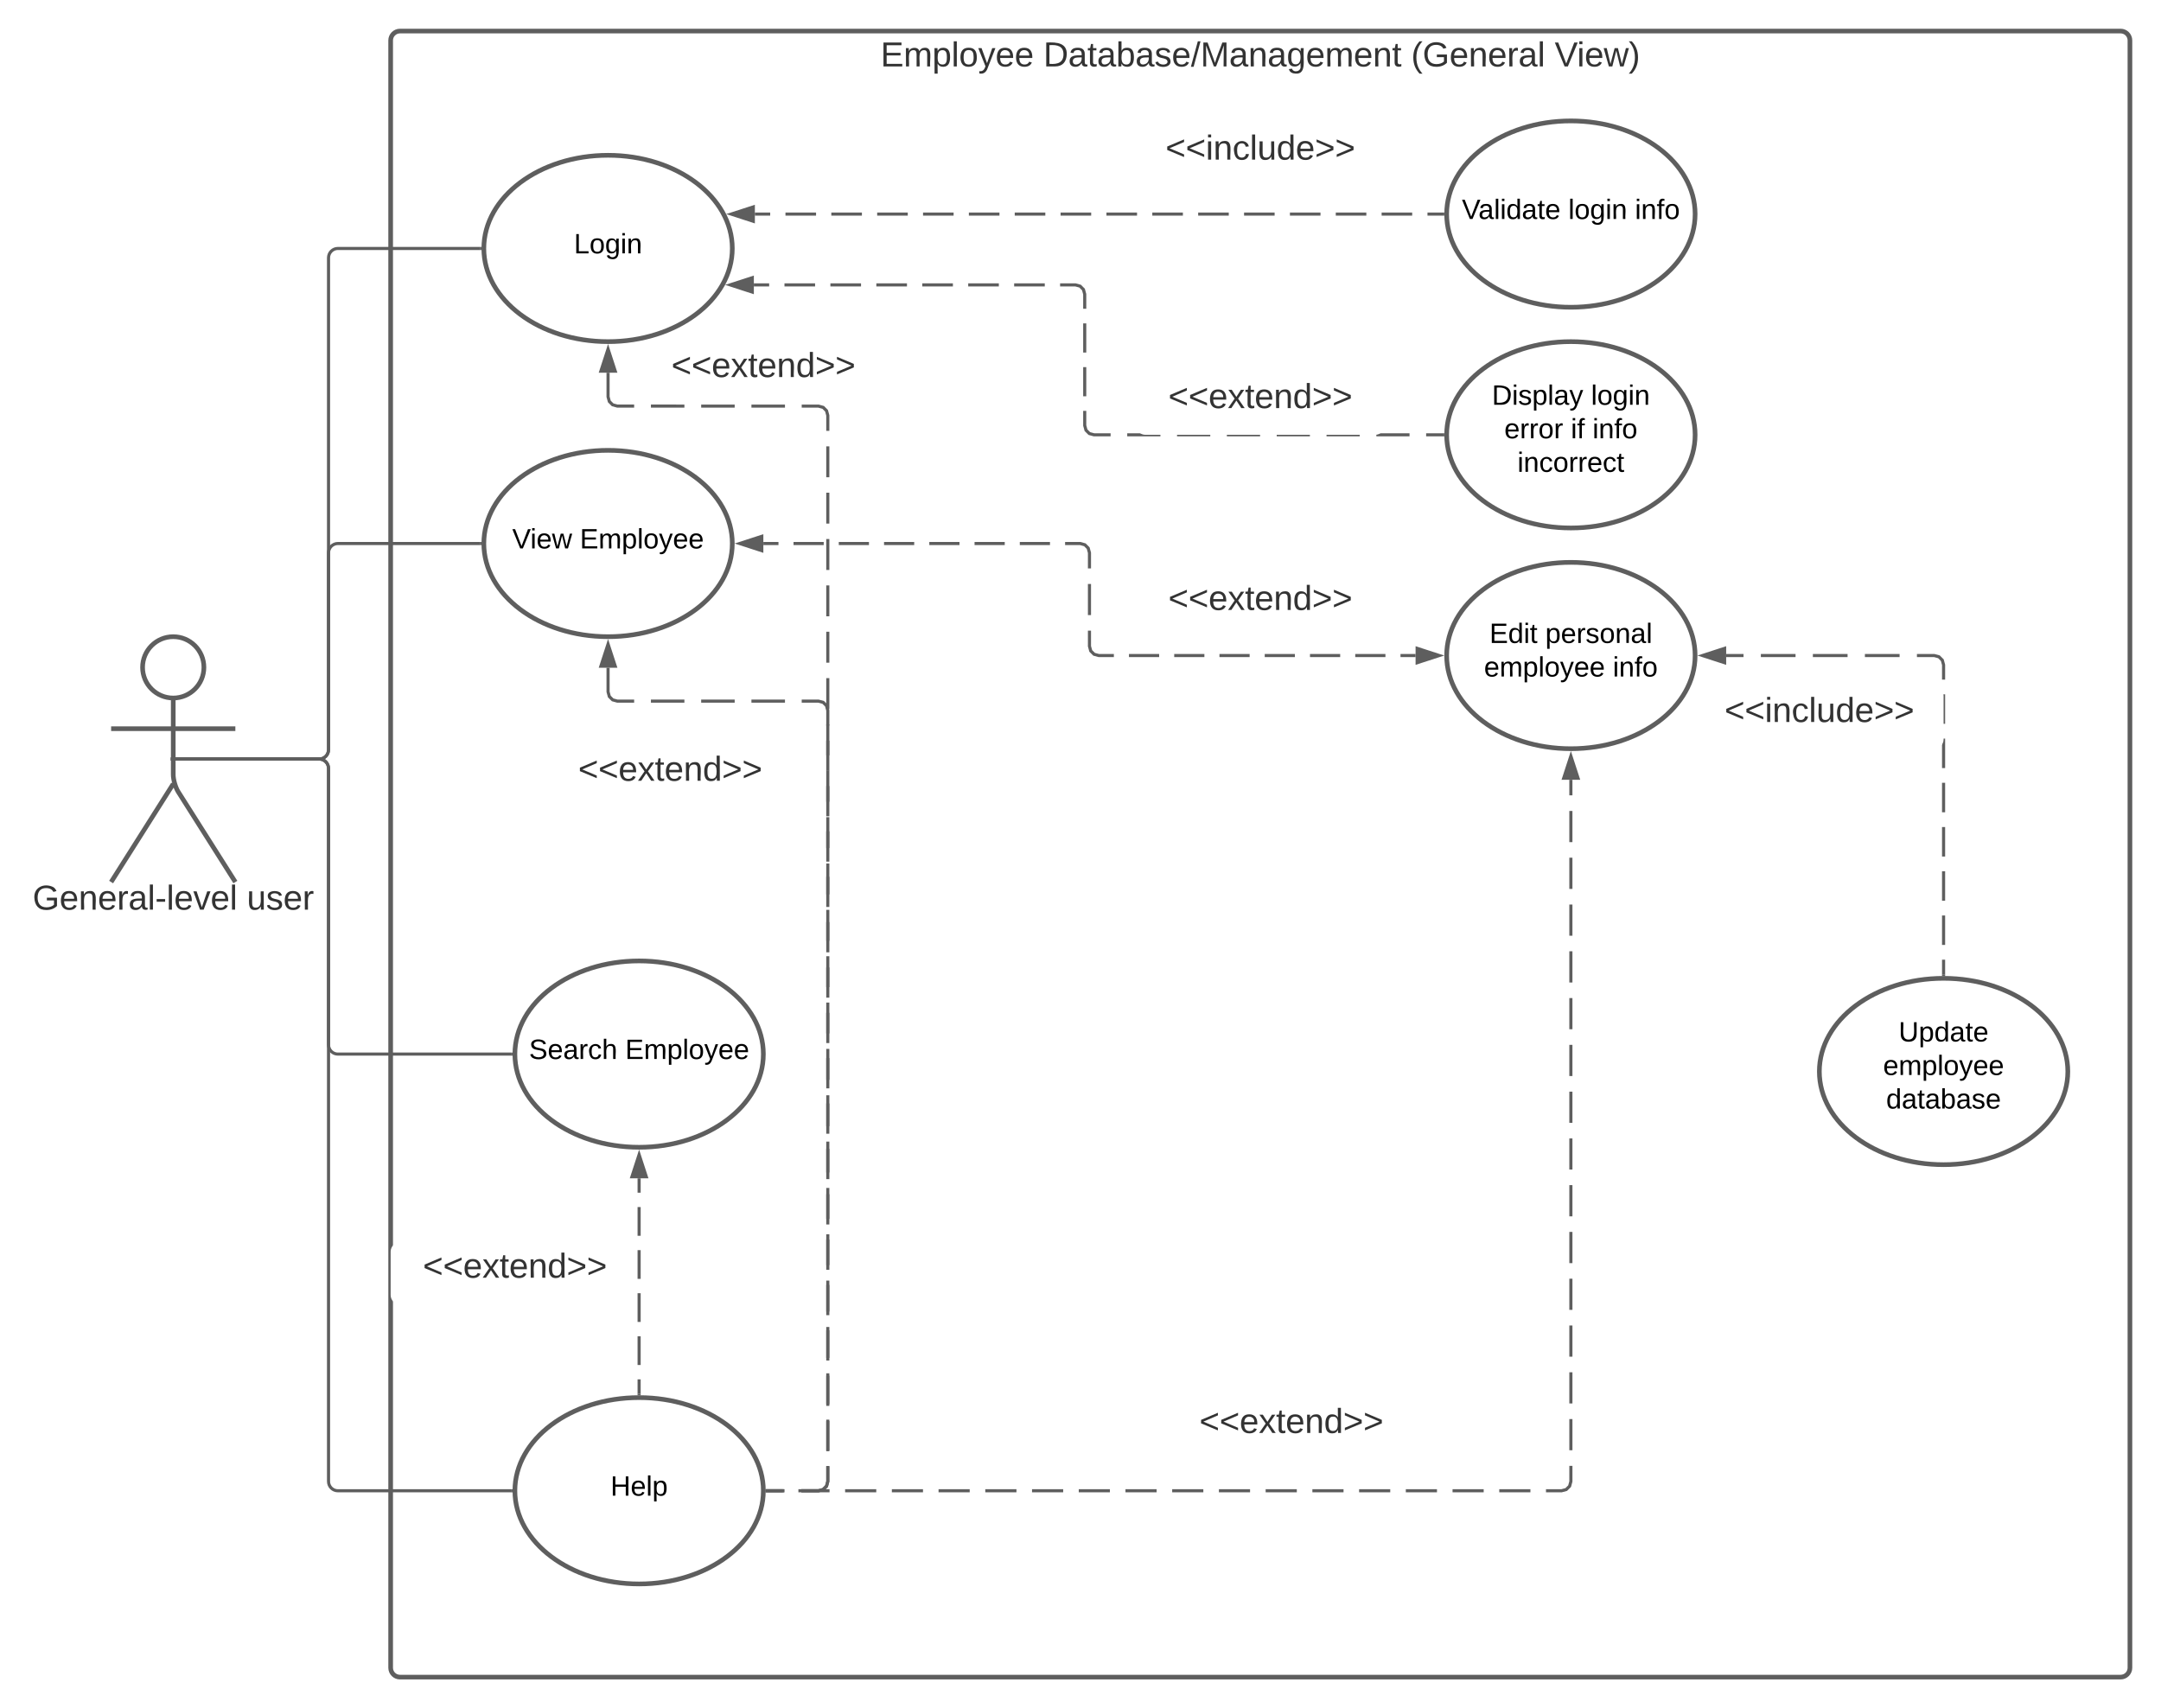 <svg xmlns="http://www.w3.org/2000/svg" xmlns:xlink="http://www.w3.org/1999/xlink" xmlns:lucid="lucid" width="1391.56" height="1100"><g transform="translate(-148.444 -220)" lucid:page-tab-id="0_0"><path d="M0 0h1760v1360H0z" fill="#fff"/><path d="M400 246c0-3.3 2.7-6 6-6h1108c3.3 0 6 2.7 6 6v1048c0 3.3-2.7 6-6 6H406c-3.3 0-6-2.7-6-6z" stroke="#5e5e5e" stroke-width="3" fill="#fff"/><use xlink:href="#a" transform="matrix(1,0,0,1,405,245) translate(310.494 17.778)"/><use xlink:href="#b" transform="matrix(1,0,0,1,405,245) translate(415.309 17.778)"/><use xlink:href="#c" transform="matrix(1,0,0,1,405,245) translate(652.16 17.778)"/><use xlink:href="#d" transform="matrix(1,0,0,1,405,245) translate(744.568 17.778)"/><path d="M279.75 649.75c0 10.9-8.84 19.75-19.75 19.75-10.9 0-19.75-8.84-19.75-19.75 0-10.9 8.84-19.75 19.75-19.75 10.9 0 19.75 8.84 19.75 19.75z" stroke="#5e5e5e" stroke-width="3" fill="#fff"/><path d="M260 669.5v49.3c0 3.3 1.44 8.27 3.2 11.07L300 788m-40-63.2L220 788m0-98.75h80" stroke="#5e5e5e" stroke-width="3" fill="none"/><path d="M220 636c0-3.3 2.7-6 6-6h68c3.3 0 6 2.7 6 6v168c0 3.3-2.7 6-6 6h-68c-3.3 0-6-2.7-6-6z" fill="none"/><use xlink:href="#e" transform="matrix(1,0,0,1,140,788) translate(29.444 17.778)"/><use xlink:href="#f" transform="matrix(1,0,0,1,140,788) translate(167.407 17.778)"/><path d="M620 380c0 33.14-35.82 60-80 60s-80-26.86-80-60 35.82-60 80-60 80 26.86 80 60z" stroke="#5e5e5e" stroke-width="3" fill="#fff"/><use xlink:href="#g" transform="matrix(1,0,0,1,460,320) translate(58.03 63.15)"/><path d="M1240 357.86c0 33.14-35.82 60-80 60s-80-26.86-80-60c0-33.13 35.82-60 80-60s80 26.87 80 60z" stroke="#5e5e5e" stroke-width="3" fill="#fff"/><use xlink:href="#h" transform="matrix(1,0,0,1,1080,297.864) translate(9.805 63.15)"/><use xlink:href="#i" transform="matrix(1,0,0,1,1080,297.864) translate(78.355 63.15)"/><use xlink:href="#j" transform="matrix(1,0,0,1,1080,297.864) translate(121.255 63.15)"/><path d="M1240 500c0 33.14-35.82 60-80 60s-80-26.86-80-60 35.82-60 80-60 80 26.86 80 60z" stroke="#5e5e5e" stroke-width="3" fill="#fff"/><use xlink:href="#k" transform="matrix(1,0,0,1,1080,440) translate(29.13 40.65)"/><use xlink:href="#l" transform="matrix(1,0,0,1,1080,440) translate(92.98 40.65)"/><use xlink:href="#m" transform="matrix(1,0,0,1,1080,440) translate(37.13 62.25)"/><use xlink:href="#n" transform="matrix(1,0,0,1,1080,440) translate(79.98 62.25)"/><use xlink:href="#o" transform="matrix(1,0,0,1,1080,440) translate(93.93 62.25)"/><use xlink:href="#p" transform="matrix(1,0,0,1,1080,440) translate(45.58 83.85)"/><path d="M1077.5 357.86h-9.84m-9.85 0h-19.67m-9.85 0h-19.68m-9.85 0h-19.68m-9.85 0h-19.68m-9.85 0H920m-9.84 0h-19.7m-9.83 0h-19.7m-9.83 0h-19.7m-9.83 0h-19.7m-9.83 0h-19.7m-9.83 0h-19.68m-9.84 0h-19.7m-9.83 0h-19.7m-9.83 0h-19.7m-9.83 0h-9.86" stroke="#5e5e5e" stroke-width="2" fill="none"/><path d="M1078.5 357.84v.44l.02.58h-1.05v-2h1.06" fill="#5e5e5e"/><path d="M619.28 357.86l14.26-4.63v9.27z" stroke="#5e5e5e" stroke-width="2" fill="#5e5e5e"/><path d="M1077.5 500h-10.7m-10.7 0h-21.37m-10.7 0h-21.38m-10.7 0h-21.38m-10.7 0h-21.4m-10.68 0h-21.4m-10.7 0h-21.38m-10.7 0h-10.68l-3.03-.82-2.14-2.15-.82-3.03v-9.4m0-9.4v-18.78m0-9.4v-18.78m0-9.4v-9.4l-.82-3-2.15-2.17-3.03-.82h-9.86m-9.86 0H801.5m-9.86 0h-19.72m-9.86 0h-19.72m-9.86 0h-19.72m-9.86 0h-19.72m-9.86 0H653.6m-9.86 0h-9.86" stroke="#5e5e5e" stroke-width="2" fill="none"/><path d="M1078.5 499.98v.43l.02.6h-1.05v-2h1.06" fill="#5e5e5e"/><path d="M618.6 403.45l14.28-4.63v9.27z" stroke="#5e5e5e" stroke-width="2" fill="#5e5e5e"/><path d="M880 306c0-3.3 2.7-6 6-6h148c3.3 0 6 2.7 6 6v28c0 3.3-2.7 6-6 6H886c-3.3 0-6-2.7-6-6z" fill="#fff"/><use xlink:href="#q" transform="matrix(1,0,0,1,880,300) translate(18.956 22.788)"/><path d="M880 466c0-3.3 2.7-6 6-6h148c3.3 0 6 2.7 6 6v28c0 3.3-2.7 6-6 6H886c-3.3 0-6-2.7-6-6z" fill="#fff"/><use xlink:href="#r" transform="matrix(1,0,0,1,880,460) translate(20.746 22.788)"/><path d="M620 570c0 33.14-35.82 60-80 60s-80-26.86-80-60 35.82-60 80-60 80 26.86 80 60z" stroke="#5e5e5e" stroke-width="3" fill="#fff"/><use xlink:href="#s" transform="matrix(1,0,0,1,460,510) translate(18.28 63.15)"/><use xlink:href="#t" transform="matrix(1,0,0,1,460,510) translate(61.83 63.15)"/><path d="M1240 642.14c0 33.13-35.82 60-80 60s-80-26.87-80-60c0-33.14 35.82-60 80-60s80 26.86 80 60z" stroke="#5e5e5e" stroke-width="3" fill="#fff"/><use xlink:href="#u" transform="matrix(1,0,0,1,1080,582.136) translate(27.58 51.9)"/><use xlink:href="#v" transform="matrix(1,0,0,1,1080,582.136) translate(63.53 51.9)"/><use xlink:href="#w" transform="matrix(1,0,0,1,1080,582.136) translate(24.08 73.5)"/><use xlink:href="#j" transform="matrix(1,0,0,1,1080,582.136) translate(106.98 73.5)"/><path d="M640 898.8c0 33.14-35.82 60-80 60s-80-26.86-80-60 35.82-60 80-60 80 26.86 80 60z" stroke="#5e5e5e" stroke-width="3" fill="#fff"/><use xlink:href="#x" transform="matrix(1,0,0,1,480,838.798) translate(9.08 63.15)"/><use xlink:href="#t" transform="matrix(1,0,0,1,480,838.798) translate(71.03 63.15)"/><path d="M1060 642.14h-9.72m-9.7 0h-19.44m-9.7 0H992m-9.72 0h-19.42m-9.72 0H933.7m-9.7 0h-19.43m-9.7 0h-19.44m-9.72 0H856l-3.03-.82-2.15-2.16-.82-3.02V626.1m0-10v-20.05m0-10.03V576l-.82-3.03-2.15-2.15L844 570h-9.7m-9.73 0h-19.43m-9.7 0H776m-9.7 0h-19.44m-9.72 0h-19.42m-9.72 0h-19.43m-9.7 0h-19.44m-9.7 0H640" stroke="#5e5e5e" stroke-width="2" fill="none"/><path d="M1075.26 642.14l-14.26 4.63v-9.27zM624.74 570l14.26-4.64v9.28z" stroke="#5e5e5e" stroke-width="2" fill="#5e5e5e"/><path d="M880 596c0-3.3 2.7-6 6-6h148c3.3 0 6 2.7 6 6v28c0 3.3-2.7 6-6 6H886c-3.3 0-6-2.7-6-6z" fill="#fff"/><use xlink:href="#r" transform="matrix(1,0,0,1,880,590) translate(20.746 22.788)"/><path d="M1480 910c0 33.14-35.82 60-80 60s-80-26.86-80-60 35.82-60 80-60 80 26.86 80 60z" stroke="#5e5e5e" stroke-width="3" fill="#fff"/><use xlink:href="#y" transform="matrix(1,0,0,1,1320,850) translate(51.03 40.65)"/><use xlink:href="#z" transform="matrix(1,0,0,1,1320,850) translate(41.055 62.25)"/><use xlink:href="#A" transform="matrix(1,0,0,1,1320,850) translate(43.005 83.85)"/><path d="M1260 642.14h11.17m11.16 0h22.34m11.16 0h22.34m11.16 0h22.34m11.16 0H1394l3.03.82 2.15 2.15.82 3.04v9.5m0 9.48v19m0 9.48v19m0 9.48v19m0 9.48v19m0 9.5v18.97m0 9.5v18.98m0 9.5v9.5" stroke="#5e5e5e" stroke-width="2" fill="none"/><path d="M1244.74 642.14l14.26-4.64v9.27z" stroke="#5e5e5e" stroke-width="2" fill="#5e5e5e"/><path d="M1401 848.53l-.98-.03H1399v-1.03h2" fill="#5e5e5e"/><path d="M1240 668.14c0-3.32 2.7-6 6-6h148c3.3 0 6 2.68 6 6v28c0 3.3-2.7 6-6 6h-148c-3.3 0-6-2.7-6-6z" fill="#fff"/><use xlink:href="#q" transform="matrix(1,0,0,1,1240,662.136) translate(18.956 22.788)"/><path d="M640 1180c0 33.14-35.82 60-80 60s-80-26.86-80-60 35.82-60 80-60 80 26.86 80 60z" stroke="#5e5e5e" stroke-width="3" fill="#fff"/><use xlink:href="#B" transform="matrix(1,0,0,1,480,1120) translate(61.555 63.15)"/><path d="M262.5 708.8H354c3.3 0 6-2.7 6-6V386c0-3.3 2.7-6 6-6h91.5M262.53 708.8h-4.03" stroke="#5e5e5e" stroke-width="2" fill="none"/><path d="M458.5 379.98v.43l.02.6h-1.05v-2h1.06" fill="#5e5e5e"/><path d="M262.5 708.8H354c3.3 0 6-2.7 6-6V576c0-3.3 2.7-6 6-6h91.5M262.53 708.8h-4.03" stroke="#5e5e5e" stroke-width="2" fill="none"/><path d="M458.5 569.98v.43l.02.6h-1.05v-2h1.06" fill="#5e5e5e"/><path d="M262.5 708.8H354c3.3 0 6 2.68 6 6v178c0 3.3 2.7 6 6 6h111.5M262.53 708.8h-4.03" stroke="#5e5e5e" stroke-width="2" fill="none"/><path d="M478.5 898.78v.43l.02.6h-1.05v-2h1.06" fill="#5e5e5e"/><path d="M262.5 708.8H354c3.3 0 6 2.68 6 6V1174c0 3.3 2.7 6 6 6h111.5M262.53 708.8h-4.03" stroke="#5e5e5e" stroke-width="2" fill="none"/><path d="M478.5 1179.98v.43l.02.6h-1.05v-2h1.06" fill="#5e5e5e"/><path d="M400 1026c0-3.3 2.7-6 6-6h148c3.3 0 6 2.7 6 6v28c0 3.3-2.7 6-6 6H406c-3.3 0-6-2.7-6-6z" fill="#fff"/><use xlink:href="#r" transform="matrix(1,0,0,1,400,1020) translate(20.746 22.788)"/><path d="M560 1117.5v-9.25m0-9.24v-18.5m0-9.23v-18.5m0-9.24v-18.5m0-9.24v-18.5m0-9.25v-9.25" stroke="#5e5e5e" stroke-width="2" fill="none"/><path d="M561 1118.53l-.98-.03H559v-1.03h2" fill="#5e5e5e"/><path d="M560 963.53l4.64 14.27h-9.28z" stroke="#5e5e5e" stroke-width="2" fill="#5e5e5e"/><path d="M642.5 1180h11m11 0h11l3.03-.82 2.15-2.15.82-3.03v-9.74m0-9.73v-19.47m0-9.74v-19.47m0-9.73v-19.47m0-9.74v-19.46m0-9.73v-19.46m0-9.74v-19.47m0-9.74V959.8m0-9.73V930.6m0-9.74V901.4m0-9.72V872.2m0-9.73V843m0-9.74V813.8m0-9.74V784.6m0-9.75v-19.47m0-9.73v-19.47m0-9.74v-19.47m0-9.73v-9.74l-.82-3.03-2.15-2.15-3.03-.82h-10.8m-10.78 0h-21.6m-10.78 0h-21.58m-10.8 0H567.6m-10.8 0H546l-3.03-.82-2.15-2.15-.82-3.03V650" stroke="#5e5e5e" stroke-width="2" fill="none"/><path d="M642.53 1181h-1.06l.03-.98v-.43l-.02-.6h1.05" fill="#5e5e5e"/><path d="M540 634.74l4.64 14.26h-9.28z" stroke="#5e5e5e" stroke-width="2" fill="#5e5e5e"/><path d="M500 706c0-3.3 2.7-6 6-6h148c3.3 0 6 2.7 6 6v28c0 3.3-2.7 6-6 6H506c-3.3 0-6-2.7-6-6z" fill="#fff"/><g><use xlink:href="#r" transform="matrix(1,0,0,1,500,700) translate(20.746 22.788)"/></g><path d="M642.5 1180h11m11 0h11l3.03-.82 2.15-2.15.82-3.03v-9.95m0-9.95v-19.9m0-9.95v-19.9m0-9.94v-19.9m0-9.94v-19.9m0-9.95v-19.9m0-9.94v-19.9m0-9.95v-19.88m0-9.95v-19.9m0-9.95v-19.9m0-9.95v-19.9m0-9.95v-19.9m0-9.94v-19.9m0-9.95v-19.9m0-9.95v-19.9m0-9.95v-19.9m0-9.95v-19.9m0-9.94v-19.9m0-9.95v-19.9m0-9.96v-19.9m0-9.95v-19.9m0-9.96v-19.9m0-9.94v-19.9m0-9.95v-9.95l-.82-3.03-2.15-2.15-3.03-.82h-10.8m-10.78 0h-21.6m-10.78 0h-21.58m-10.8 0H567.6m-10.8 0H546l-3.03-.82-2.15-2.15-.82-3.03V460" stroke="#5e5e5e" stroke-width="2" fill="none"/><path d="M642.53 1181h-1.06l.03-.98v-.43l-.02-.6h1.05" fill="#5e5e5e"/><path d="M540 444.74l4.64 14.26h-9.28z" stroke="#5e5e5e" stroke-width="2" fill="#5e5e5e"/><path d="M560 446c0-3.3 2.7-6 6-6h148c3.3 0 6 2.7 6 6v28c0 3.3-2.7 6-6 6H566c-3.3 0-6-2.7-6-6z" fill="#fff"/><g><use xlink:href="#r" transform="matrix(1,0,0,1,560,440) translate(20.746 22.788)"/></g><path d="M642.5 1180h10.03m10.03 0h20.06m10.03 0h20.06m10.04 0h20.05m10.02 0h20.06m10.03 0h20.07m10.03 0h20.06m10.03 0h20.05m10.03 0h20.06m10.02 0h20.06m10.03 0h20.06m10.04 0h20.06m10.03 0h20.06m10.02 0h20.06m10.03 0h20.06m10.03 0h20.05m10.03 0h20.06m10.03 0H1154l3.03-.82 2.15-2.15.82-3.03v-10.04m0-10.04v-20.1m0-10.03v-20.1m0-10.03v-20.08m0-10.06v-20.08m0-10.04v-20.08m0-10.04v-20.1m0-10.03V953.1m0-10.05v-20.08m0-10.05v-20.08m0-10.04v-20.08m0-10.04v-20.1m0-10.03v-20.08m0-10.04v-20.1m0-10.03v-20.08m0-10.04v-10.04" stroke="#5e5e5e" stroke-width="2" fill="none"/><path d="M642.53 1181h-1.06l.03-.98v-.43l-.02-.6h1.05" fill="#5e5e5e"/><path d="M1160 706.87l4.64 14.27h-9.28z" stroke="#5e5e5e" stroke-width="2" fill="#5e5e5e"/><path d="M900 1126c0-3.3 2.7-6 6-6h148c3.3 0 6 2.7 6 6v28c0 3.3-2.7 6-6 6H906c-3.3 0-6-2.7-6-6z" fill="#fff"/><g><use xlink:href="#r" transform="matrix(1,0,0,1,900,1120) translate(20.746 22.788)"/></g><defs><path fill="#333" d="M30 0v-248h187v28H63v79h144v27H63v87h162V0H30" id="C"/><path fill="#333" d="M210-169c-67 3-38 105-44 169h-31v-121c0-29-5-50-35-48C34-165 62-65 56 0H25l-1-190h30c1 10-1 24 2 32 10-44 99-50 107 0 11-21 27-35 58-36 85-2 47 119 55 194h-31v-121c0-29-5-49-35-48" id="D"/><path fill="#333" d="M115-194c55 1 70 41 70 98S169 2 115 4C84 4 66-9 55-30l1 105H24l-1-265h31l2 30c10-21 28-34 59-34zm-8 174c40 0 45-34 45-75s-6-73-45-74c-42 0-51 32-51 76 0 43 10 73 51 73" id="E"/><path fill="#333" d="M24 0v-261h32V0H24" id="F"/><path fill="#333" d="M100-194c62-1 85 37 85 99 1 63-27 99-86 99S16-35 15-95c0-66 28-99 85-99zM99-20c44 1 53-31 53-75 0-43-8-75-51-75s-53 32-53 75 10 74 51 75" id="G"/><path fill="#333" d="M179-190L93 31C79 59 56 82 12 73V49c39 6 53-20 64-50L1-190h34L92-34l54-156h33" id="H"/><path fill="#333" d="M100-194c63 0 86 42 84 106H49c0 40 14 67 53 68 26 1 43-12 49-29l28 8c-11 28-37 45-77 45C44 4 14-33 15-96c1-61 26-98 85-98zm52 81c6-60-76-77-97-28-3 7-6 17-6 28h103" id="I"/><g id="a"><use transform="matrix(0.062,0,0,0.062,0,0)" xlink:href="#C"/><use transform="matrix(0.062,0,0,0.062,14.815,0)" xlink:href="#D"/><use transform="matrix(0.062,0,0,0.062,33.272,0)" xlink:href="#E"/><use transform="matrix(0.062,0,0,0.062,45.617,0)" xlink:href="#F"/><use transform="matrix(0.062,0,0,0.062,50.494,0)" xlink:href="#G"/><use transform="matrix(0.062,0,0,0.062,62.84,0)" xlink:href="#H"/><use transform="matrix(0.062,0,0,0.062,73.951,0)" xlink:href="#I"/><use transform="matrix(0.062,0,0,0.062,86.296,0)" xlink:href="#I"/></g><path fill="#333" d="M30-248c118-7 216 8 213 122C240-48 200 0 122 0H30v-248zM63-27c89 8 146-16 146-99s-60-101-146-95v194" id="J"/><path fill="#333" d="M141-36C126-15 110 5 73 4 37 3 15-17 15-53c-1-64 63-63 125-63 3-35-9-54-41-54-24 1-41 7-42 31l-33-3c5-37 33-52 76-52 45 0 72 20 72 64v82c-1 20 7 32 28 27v20c-31 9-61-2-59-35zM48-53c0 20 12 33 32 33 41-3 63-29 60-74-43 2-92-5-92 41" id="K"/><path fill="#333" d="M59-47c-2 24 18 29 38 22v24C64 9 27 4 27-40v-127H5v-23h24l9-43h21v43h35v23H59v120" id="L"/><path fill="#333" d="M115-194c53 0 69 39 70 98 0 66-23 100-70 100C84 3 66-7 56-30L54 0H23l1-261h32v101c10-23 28-34 59-34zm-8 174c40 0 45-34 45-75 0-40-5-75-45-74-42 0-51 32-51 76 0 43 10 73 51 73" id="M"/><path fill="#333" d="M135-143c-3-34-86-38-87 0 15 53 115 12 119 90S17 21 10-45l28-5c4 36 97 45 98 0-10-56-113-15-118-90-4-57 82-63 122-42 12 7 21 19 24 35" id="N"/><path fill="#333" d="M0 4l72-265h28L28 4H0" id="O"/><path fill="#333" d="M240 0l2-218c-23 76-54 145-80 218h-23L58-218 59 0H30v-248h44l77 211c21-75 51-140 76-211h43V0h-30" id="P"/><path fill="#333" d="M117-194c89-4 53 116 60 194h-32v-121c0-31-8-49-39-48C34-167 62-67 57 0H25l-1-190h30c1 10-1 24 2 32 11-22 29-35 61-36" id="Q"/><path fill="#333" d="M177-190C167-65 218 103 67 71c-23-6-38-20-44-43l32-5c15 47 100 32 89-28v-30C133-14 115 1 83 1 29 1 15-40 15-95c0-56 16-97 71-98 29-1 48 16 59 35 1-10 0-23 2-32h30zM94-22c36 0 50-32 50-73 0-42-14-75-50-75-39 0-46 34-46 75s6 73 46 73" id="R"/><g id="b"><use transform="matrix(0.062,0,0,0.062,0,0)" xlink:href="#J"/><use transform="matrix(0.062,0,0,0.062,15.988,0)" xlink:href="#K"/><use transform="matrix(0.062,0,0,0.062,28.333,0)" xlink:href="#L"/><use transform="matrix(0.062,0,0,0.062,34.506,0)" xlink:href="#K"/><use transform="matrix(0.062,0,0,0.062,46.852,0)" xlink:href="#M"/><use transform="matrix(0.062,0,0,0.062,59.198,0)" xlink:href="#K"/><use transform="matrix(0.062,0,0,0.062,71.543,0)" xlink:href="#N"/><use transform="matrix(0.062,0,0,0.062,82.654,0)" xlink:href="#I"/><use transform="matrix(0.062,0,0,0.062,95,0)" xlink:href="#O"/><use transform="matrix(0.062,0,0,0.062,101.173,0)" xlink:href="#P"/><use transform="matrix(0.062,0,0,0.062,119.63,0)" xlink:href="#K"/><use transform="matrix(0.062,0,0,0.062,131.975,0)" xlink:href="#Q"/><use transform="matrix(0.062,0,0,0.062,144.321,0)" xlink:href="#K"/><use transform="matrix(0.062,0,0,0.062,156.667,0)" xlink:href="#R"/><use transform="matrix(0.062,0,0,0.062,169.012,0)" xlink:href="#I"/><use transform="matrix(0.062,0,0,0.062,181.358,0)" xlink:href="#D"/><use transform="matrix(0.062,0,0,0.062,199.815,0)" xlink:href="#I"/><use transform="matrix(0.062,0,0,0.062,212.16,0)" xlink:href="#Q"/><use transform="matrix(0.062,0,0,0.062,224.506,0)" xlink:href="#L"/></g><path fill="#333" d="M87 75C49 33 22-17 22-94c0-76 28-126 65-167h31c-38 41-64 92-64 168S80 34 118 75H87" id="S"/><path fill="#333" d="M143 4C61 4 22-44 18-125c-5-107 100-154 193-111 17 8 29 25 37 43l-32 9c-13-25-37-40-76-40-61 0-88 39-88 99 0 61 29 100 91 101 35 0 62-11 79-27v-45h-74v-28h105v86C228-13 192 4 143 4" id="T"/><path fill="#333" d="M114-163C36-179 61-72 57 0H25l-1-190h30c1 12-1 29 2 39 6-27 23-49 58-41v29" id="U"/><g id="c"><use transform="matrix(0.062,0,0,0.062,0,0)" xlink:href="#S"/><use transform="matrix(0.062,0,0,0.062,7.346,0)" xlink:href="#T"/><use transform="matrix(0.062,0,0,0.062,24.63,0)" xlink:href="#I"/><use transform="matrix(0.062,0,0,0.062,36.975,0)" xlink:href="#Q"/><use transform="matrix(0.062,0,0,0.062,49.321,0)" xlink:href="#I"/><use transform="matrix(0.062,0,0,0.062,61.667,0)" xlink:href="#U"/><use transform="matrix(0.062,0,0,0.062,69.012,0)" xlink:href="#K"/><use transform="matrix(0.062,0,0,0.062,81.358,0)" xlink:href="#F"/></g><path fill="#333" d="M137 0h-34L2-248h35l83 218 83-218h36" id="V"/><path fill="#333" d="M24-231v-30h32v30H24zM24 0v-190h32V0H24" id="W"/><path fill="#333" d="M206 0h-36l-40-164L89 0H53L-1-190h32L70-26l43-164h34l41 164 42-164h31" id="X"/><path fill="#333" d="M33-261c38 41 65 92 65 168S71 34 33 75H2C39 34 66-17 66-93S39-220 2-261h31" id="Y"/><g id="d"><use transform="matrix(0.062,0,0,0.062,0,0)" xlink:href="#V"/><use transform="matrix(0.062,0,0,0.062,14.383,0)" xlink:href="#W"/><use transform="matrix(0.062,0,0,0.062,19.259,0)" xlink:href="#I"/><use transform="matrix(0.062,0,0,0.062,31.605,0)" xlink:href="#X"/><use transform="matrix(0.062,0,0,0.062,47.593,0)" xlink:href="#Y"/></g><path fill="#333" d="M16-82v-28h88v28H16" id="Z"/><path fill="#333" d="M108 0H70L1-190h34L89-25l56-165h34" id="aa"/><g id="e"><use transform="matrix(0.062,0,0,0.062,0,0)" xlink:href="#T"/><use transform="matrix(0.062,0,0,0.062,17.284,0)" xlink:href="#I"/><use transform="matrix(0.062,0,0,0.062,29.63,0)" xlink:href="#Q"/><use transform="matrix(0.062,0,0,0.062,41.975,0)" xlink:href="#I"/><use transform="matrix(0.062,0,0,0.062,54.321,0)" xlink:href="#U"/><use transform="matrix(0.062,0,0,0.062,61.667,0)" xlink:href="#K"/><use transform="matrix(0.062,0,0,0.062,74.012,0)" xlink:href="#F"/><use transform="matrix(0.062,0,0,0.062,78.889,0)" xlink:href="#Z"/><use transform="matrix(0.062,0,0,0.062,86.235,0)" xlink:href="#F"/><use transform="matrix(0.062,0,0,0.062,91.111,0)" xlink:href="#I"/><use transform="matrix(0.062,0,0,0.062,103.457,0)" xlink:href="#aa"/><use transform="matrix(0.062,0,0,0.062,114.568,0)" xlink:href="#I"/><use transform="matrix(0.062,0,0,0.062,126.914,0)" xlink:href="#F"/></g><path fill="#333" d="M84 4C-5 8 30-112 23-190h32v120c0 31 7 50 39 49 72-2 45-101 50-169h31l1 190h-30c-1-10 1-25-2-33-11 22-28 36-60 37" id="ab"/><g id="f"><use transform="matrix(0.062,0,0,0.062,0,0)" xlink:href="#ab"/><use transform="matrix(0.062,0,0,0.062,12.346,0)" xlink:href="#N"/><use transform="matrix(0.062,0,0,0.062,23.457,0)" xlink:href="#I"/><use transform="matrix(0.062,0,0,0.062,35.802,0)" xlink:href="#U"/></g><path d="M30 0v-248h33v221h125V0H30" id="ac"/><path d="M100-194c62-1 85 37 85 99 1 63-27 99-86 99S16-35 15-95c0-66 28-99 85-99zM99-20c44 1 53-31 53-75 0-43-8-75-51-75s-53 32-53 75 10 74 51 75" id="ad"/><path d="M177-190C167-65 218 103 67 71c-23-6-38-20-44-43l32-5c15 47 100 32 89-28v-30C133-14 115 1 83 1 29 1 15-40 15-95c0-56 16-97 71-98 29-1 48 16 59 35 1-10 0-23 2-32h30zM94-22c36 0 50-32 50-73 0-42-14-75-50-75-39 0-46 34-46 75s6 73 46 73" id="ae"/><path d="M24-231v-30h32v30H24zM24 0v-190h32V0H24" id="af"/><path d="M117-194c89-4 53 116 60 194h-32v-121c0-31-8-49-39-48C34-167 62-67 57 0H25l-1-190h30c1 10-1 24 2 32 11-22 29-35 61-36" id="ag"/><g id="g"><use transform="matrix(0.05,0,0,0.05,0,0)" xlink:href="#ac"/><use transform="matrix(0.05,0,0,0.05,10,0)" xlink:href="#ad"/><use transform="matrix(0.05,0,0,0.05,20,0)" xlink:href="#ae"/><use transform="matrix(0.05,0,0,0.05,30,0)" xlink:href="#af"/><use transform="matrix(0.05,0,0,0.05,33.95,0)" xlink:href="#ag"/></g><path d="M137 0h-34L2-248h35l83 218 83-218h36" id="ah"/><path d="M141-36C126-15 110 5 73 4 37 3 15-17 15-53c-1-64 63-63 125-63 3-35-9-54-41-54-24 1-41 7-42 31l-33-3c5-37 33-52 76-52 45 0 72 20 72 64v82c-1 20 7 32 28 27v20c-31 9-61-2-59-35zM48-53c0 20 12 33 32 33 41-3 63-29 60-74-43 2-92-5-92 41" id="ai"/><path d="M24 0v-261h32V0H24" id="aj"/><path d="M85-194c31 0 48 13 60 33l-1-100h32l1 261h-30c-2-10 0-23-3-31C134-8 116 4 85 4 32 4 16-35 15-94c0-66 23-100 70-100zm9 24c-40 0-46 34-46 75 0 40 6 74 45 74 42 0 51-32 51-76 0-42-9-74-50-73" id="ak"/><path d="M59-47c-2 24 18 29 38 22v24C64 9 27 4 27-40v-127H5v-23h24l9-43h21v43h35v23H59v120" id="al"/><path d="M100-194c63 0 86 42 84 106H49c0 40 14 67 53 68 26 1 43-12 49-29l28 8c-11 28-37 45-77 45C44 4 14-33 15-96c1-61 26-98 85-98zm52 81c6-60-76-77-97-28-3 7-6 17-6 28h103" id="am"/><g id="h"><use transform="matrix(0.05,0,0,0.05,0,0)" xlink:href="#ah"/><use transform="matrix(0.05,0,0,0.05,10.65,0)" xlink:href="#ai"/><use transform="matrix(0.05,0,0,0.05,20.65,0)" xlink:href="#aj"/><use transform="matrix(0.05,0,0,0.05,24.6,0)" xlink:href="#af"/><use transform="matrix(0.05,0,0,0.05,28.55,0)" xlink:href="#ak"/><use transform="matrix(0.05,0,0,0.05,38.55,0)" xlink:href="#ai"/><use transform="matrix(0.05,0,0,0.05,48.55,0)" xlink:href="#al"/><use transform="matrix(0.05,0,0,0.05,53.55,0)" xlink:href="#am"/></g><g id="i"><use transform="matrix(0.05,0,0,0.05,0,0)" xlink:href="#aj"/><use transform="matrix(0.05,0,0,0.05,3.95,0)" xlink:href="#ad"/><use transform="matrix(0.05,0,0,0.05,13.95,0)" xlink:href="#ae"/><use transform="matrix(0.05,0,0,0.05,23.95,0)" xlink:href="#af"/><use transform="matrix(0.05,0,0,0.05,27.9,0)" xlink:href="#ag"/></g><path d="M101-234c-31-9-42 10-38 44h38v23H63V0H32v-167H5v-23h27c-7-52 17-82 69-68v24" id="an"/><g id="j"><use transform="matrix(0.05,0,0,0.05,0,0)" xlink:href="#af"/><use transform="matrix(0.05,0,0,0.05,3.95,0)" xlink:href="#ag"/><use transform="matrix(0.05,0,0,0.05,13.95,0)" xlink:href="#an"/><use transform="matrix(0.05,0,0,0.05,18.95,0)" xlink:href="#ad"/></g><path d="M30-248c118-7 216 8 213 122C240-48 200 0 122 0H30v-248zM63-27c89 8 146-16 146-99s-60-101-146-95v194" id="ao"/><path d="M135-143c-3-34-86-38-87 0 15 53 115 12 119 90S17 21 10-45l28-5c4 36 97 45 98 0-10-56-113-15-118-90-4-57 82-63 122-42 12 7 21 19 24 35" id="ap"/><path d="M115-194c55 1 70 41 70 98S169 2 115 4C84 4 66-9 55-30l1 105H24l-1-265h31l2 30c10-21 28-34 59-34zm-8 174c40 0 45-34 45-75s-6-73-45-74c-42 0-51 32-51 76 0 43 10 73 51 73" id="aq"/><path d="M179-190L93 31C79 59 56 82 12 73V49c39 6 53-20 64-50L1-190h34L92-34l54-156h33" id="ar"/><g id="k"><use transform="matrix(0.05,0,0,0.05,0,0)" xlink:href="#ao"/><use transform="matrix(0.05,0,0,0.05,12.95,0)" xlink:href="#af"/><use transform="matrix(0.05,0,0,0.05,16.9,0)" xlink:href="#ap"/><use transform="matrix(0.05,0,0,0.05,25.9,0)" xlink:href="#aq"/><use transform="matrix(0.05,0,0,0.05,35.9,0)" xlink:href="#aj"/><use transform="matrix(0.05,0,0,0.05,39.85,0)" xlink:href="#ai"/><use transform="matrix(0.05,0,0,0.05,49.85,0)" xlink:href="#ar"/></g><g id="l"><use transform="matrix(0.05,0,0,0.05,0,0)" xlink:href="#aj"/><use transform="matrix(0.05,0,0,0.05,3.95,0)" xlink:href="#ad"/><use transform="matrix(0.05,0,0,0.05,13.95,0)" xlink:href="#ae"/><use transform="matrix(0.05,0,0,0.05,23.95,0)" xlink:href="#af"/><use transform="matrix(0.05,0,0,0.05,27.9,0)" xlink:href="#ag"/></g><path d="M114-163C36-179 61-72 57 0H25l-1-190h30c1 12-1 29 2 39 6-27 23-49 58-41v29" id="as"/><g id="m"><use transform="matrix(0.05,0,0,0.05,0,0)" xlink:href="#am"/><use transform="matrix(0.05,0,0,0.05,10,0)" xlink:href="#as"/><use transform="matrix(0.05,0,0,0.05,15.95,0)" xlink:href="#as"/><use transform="matrix(0.05,0,0,0.05,21.9,0)" xlink:href="#ad"/><use transform="matrix(0.05,0,0,0.05,31.9,0)" xlink:href="#as"/></g><g id="n"><use transform="matrix(0.05,0,0,0.05,0,0)" xlink:href="#af"/><use transform="matrix(0.05,0,0,0.05,3.95,0)" xlink:href="#an"/></g><g id="o"><use transform="matrix(0.05,0,0,0.05,0,0)" xlink:href="#af"/><use transform="matrix(0.05,0,0,0.05,3.95,0)" xlink:href="#ag"/><use transform="matrix(0.05,0,0,0.05,13.95,0)" xlink:href="#an"/><use transform="matrix(0.05,0,0,0.05,18.95,0)" xlink:href="#ad"/></g><path d="M96-169c-40 0-48 33-48 73s9 75 48 75c24 0 41-14 43-38l32 2c-6 37-31 61-74 61-59 0-76-41-82-99-10-93 101-131 147-64 4 7 5 14 7 22l-32 3c-4-21-16-35-41-35" id="at"/><g id="p"><use transform="matrix(0.05,0,0,0.05,0,0)" xlink:href="#af"/><use transform="matrix(0.05,0,0,0.05,3.95,0)" xlink:href="#ag"/><use transform="matrix(0.05,0,0,0.05,13.95,0)" xlink:href="#at"/><use transform="matrix(0.05,0,0,0.05,22.95,0)" xlink:href="#ad"/><use transform="matrix(0.05,0,0,0.05,32.95,0)" xlink:href="#as"/><use transform="matrix(0.05,0,0,0.05,38.9,0)" xlink:href="#as"/><use transform="matrix(0.05,0,0,0.05,44.85,0)" xlink:href="#am"/><use transform="matrix(0.05,0,0,0.05,54.85,0)" xlink:href="#at"/><use transform="matrix(0.05,0,0,0.05,63.85,0)" xlink:href="#al"/></g><path fill="#333" d="M18-100v-36l175-74v27L42-118l151 64v27" id="au"/><path fill="#333" d="M96-169c-40 0-48 33-48 73s9 75 48 75c24 0 41-14 43-38l32 2c-6 37-31 61-74 61-59 0-76-41-82-99-10-93 101-131 147-64 4 7 5 14 7 22l-32 3c-4-21-16-35-41-35" id="av"/><path fill="#333" d="M85-194c31 0 48 13 60 33l-1-100h32l1 261h-30c-2-10 0-23-3-31C134-8 116 4 85 4 32 4 16-35 15-94c0-66 23-100 70-100zm9 24c-40 0-46 34-46 75 0 40 6 74 45 74 42 0 51-32 51-76 0-42-9-74-50-73" id="aw"/><path fill="#333" d="M18-27v-27l151-64-151-65v-27l175 74v36" id="ax"/><g id="q"><use transform="matrix(0.062,0,0,0.062,0,0)" xlink:href="#au"/><use transform="matrix(0.062,0,0,0.062,12.963,0)" xlink:href="#au"/><use transform="matrix(0.062,0,0,0.062,25.926,0)" xlink:href="#W"/><use transform="matrix(0.062,0,0,0.062,30.802,0)" xlink:href="#Q"/><use transform="matrix(0.062,0,0,0.062,43.148,0)" xlink:href="#av"/><use transform="matrix(0.062,0,0,0.062,54.259,0)" xlink:href="#F"/><use transform="matrix(0.062,0,0,0.062,59.136,0)" xlink:href="#ab"/><use transform="matrix(0.062,0,0,0.062,71.481,0)" xlink:href="#aw"/><use transform="matrix(0.062,0,0,0.062,83.827,0)" xlink:href="#I"/><use transform="matrix(0.062,0,0,0.062,96.173,0)" xlink:href="#ax"/><use transform="matrix(0.062,0,0,0.062,109.136,0)" xlink:href="#ax"/></g><path fill="#333" d="M141 0L90-78 38 0H4l68-98-65-92h35l48 74 47-74h35l-64 92 68 98h-35" id="ay"/><g id="r"><use transform="matrix(0.062,0,0,0.062,0,0)" xlink:href="#au"/><use transform="matrix(0.062,0,0,0.062,12.963,0)" xlink:href="#au"/><use transform="matrix(0.062,0,0,0.062,25.926,0)" xlink:href="#I"/><use transform="matrix(0.062,0,0,0.062,38.272,0)" xlink:href="#ay"/><use transform="matrix(0.062,0,0,0.062,49.383,0)" xlink:href="#L"/><use transform="matrix(0.062,0,0,0.062,55.556,0)" xlink:href="#I"/><use transform="matrix(0.062,0,0,0.062,67.901,0)" xlink:href="#Q"/><use transform="matrix(0.062,0,0,0.062,80.247,0)" xlink:href="#aw"/><use transform="matrix(0.062,0,0,0.062,92.593,0)" xlink:href="#ax"/><use transform="matrix(0.062,0,0,0.062,105.556,0)" xlink:href="#ax"/></g><path d="M206 0h-36l-40-164L89 0H53L-1-190h32L70-26l43-164h34l41 164 42-164h31" id="az"/><g id="s"><use transform="matrix(0.05,0,0,0.05,0,0)" xlink:href="#ah"/><use transform="matrix(0.05,0,0,0.05,11.65,0)" xlink:href="#af"/><use transform="matrix(0.05,0,0,0.05,15.6,0)" xlink:href="#am"/><use transform="matrix(0.05,0,0,0.05,25.6,0)" xlink:href="#az"/></g><path d="M30 0v-248h187v28H63v79h144v27H63v87h162V0H30" id="aA"/><path d="M210-169c-67 3-38 105-44 169h-31v-121c0-29-5-50-35-48C34-165 62-65 56 0H25l-1-190h30c1 10-1 24 2 32 10-44 99-50 107 0 11-21 27-35 58-36 85-2 47 119 55 194h-31v-121c0-29-5-49-35-48" id="aB"/><g id="t"><use transform="matrix(0.05,0,0,0.05,0,0)" xlink:href="#aA"/><use transform="matrix(0.05,0,0,0.05,12,0)" xlink:href="#aB"/><use transform="matrix(0.05,0,0,0.05,26.95,0)" xlink:href="#aq"/><use transform="matrix(0.05,0,0,0.05,36.95,0)" xlink:href="#aj"/><use transform="matrix(0.05,0,0,0.05,40.9,0)" xlink:href="#ad"/><use transform="matrix(0.05,0,0,0.05,50.9,0)" xlink:href="#ar"/><use transform="matrix(0.05,0,0,0.05,59.9,0)" xlink:href="#am"/><use transform="matrix(0.05,0,0,0.05,69.9,0)" xlink:href="#am"/></g><g id="u"><use transform="matrix(0.05,0,0,0.05,0,0)" xlink:href="#aA"/><use transform="matrix(0.05,0,0,0.05,12,0)" xlink:href="#ak"/><use transform="matrix(0.05,0,0,0.05,22,0)" xlink:href="#af"/><use transform="matrix(0.05,0,0,0.05,25.95,0)" xlink:href="#al"/></g><g id="v"><use transform="matrix(0.05,0,0,0.05,0,0)" xlink:href="#aq"/><use transform="matrix(0.05,0,0,0.05,10,0)" xlink:href="#am"/><use transform="matrix(0.05,0,0,0.05,20,0)" xlink:href="#as"/><use transform="matrix(0.05,0,0,0.05,25.95,0)" xlink:href="#ap"/><use transform="matrix(0.05,0,0,0.05,34.95,0)" xlink:href="#ad"/><use transform="matrix(0.05,0,0,0.05,44.95,0)" xlink:href="#ag"/><use transform="matrix(0.05,0,0,0.05,54.95,0)" xlink:href="#ai"/><use transform="matrix(0.05,0,0,0.05,64.95,0)" xlink:href="#aj"/></g><g id="w"><use transform="matrix(0.05,0,0,0.05,0,0)" xlink:href="#am"/><use transform="matrix(0.05,0,0,0.05,10,0)" xlink:href="#aB"/><use transform="matrix(0.05,0,0,0.05,24.95,0)" xlink:href="#aq"/><use transform="matrix(0.05,0,0,0.05,34.95,0)" xlink:href="#aj"/><use transform="matrix(0.05,0,0,0.05,38.9,0)" xlink:href="#ad"/><use transform="matrix(0.05,0,0,0.05,48.9,0)" xlink:href="#ar"/><use transform="matrix(0.05,0,0,0.05,57.9,0)" xlink:href="#am"/><use transform="matrix(0.05,0,0,0.05,67.9,0)" xlink:href="#am"/></g><path d="M185-189c-5-48-123-54-124 2 14 75 158 14 163 119 3 78-121 87-175 55-17-10-28-26-33-46l33-7c5 56 141 63 141-1 0-78-155-14-162-118-5-82 145-84 179-34 5 7 8 16 11 25" id="aC"/><path d="M106-169C34-169 62-67 57 0H25v-261h32l-1 103c12-21 28-36 61-36 89 0 53 116 60 194h-32v-121c2-32-8-49-39-48" id="aD"/><g id="x"><use transform="matrix(0.05,0,0,0.05,0,0)" xlink:href="#aC"/><use transform="matrix(0.05,0,0,0.05,12,0)" xlink:href="#am"/><use transform="matrix(0.05,0,0,0.05,22,0)" xlink:href="#ai"/><use transform="matrix(0.05,0,0,0.05,32,0)" xlink:href="#as"/><use transform="matrix(0.05,0,0,0.05,37.95,0)" xlink:href="#at"/><use transform="matrix(0.05,0,0,0.05,46.95,0)" xlink:href="#aD"/></g><path d="M232-93c-1 65-40 97-104 97C67 4 28-28 28-90v-158h33c8 89-33 224 67 224 102 0 64-133 71-224h33v155" id="aE"/><g id="y"><use transform="matrix(0.05,0,0,0.05,0,0)" xlink:href="#aE"/><use transform="matrix(0.05,0,0,0.05,12.95,0)" xlink:href="#aq"/><use transform="matrix(0.05,0,0,0.05,22.95,0)" xlink:href="#ak"/><use transform="matrix(0.05,0,0,0.05,32.95,0)" xlink:href="#ai"/><use transform="matrix(0.05,0,0,0.05,42.95,0)" xlink:href="#al"/><use transform="matrix(0.05,0,0,0.05,47.95,0)" xlink:href="#am"/></g><g id="z"><use transform="matrix(0.05,0,0,0.05,0,0)" xlink:href="#am"/><use transform="matrix(0.05,0,0,0.05,10,0)" xlink:href="#aB"/><use transform="matrix(0.05,0,0,0.05,24.95,0)" xlink:href="#aq"/><use transform="matrix(0.05,0,0,0.05,34.95,0)" xlink:href="#aj"/><use transform="matrix(0.05,0,0,0.05,38.9,0)" xlink:href="#ad"/><use transform="matrix(0.05,0,0,0.05,48.9,0)" xlink:href="#ar"/><use transform="matrix(0.05,0,0,0.05,57.9,0)" xlink:href="#am"/><use transform="matrix(0.05,0,0,0.05,67.9,0)" xlink:href="#am"/></g><path d="M115-194c53 0 69 39 70 98 0 66-23 100-70 100C84 3 66-7 56-30L54 0H23l1-261h32v101c10-23 28-34 59-34zm-8 174c40 0 45-34 45-75 0-40-5-75-45-74-42 0-51 32-51 76 0 43 10 73 51 73" id="aF"/><g id="A"><use transform="matrix(0.05,0,0,0.05,0,0)" xlink:href="#ak"/><use transform="matrix(0.05,0,0,0.05,10,0)" xlink:href="#ai"/><use transform="matrix(0.05,0,0,0.05,20,0)" xlink:href="#al"/><use transform="matrix(0.05,0,0,0.05,25,0)" xlink:href="#ai"/><use transform="matrix(0.05,0,0,0.05,35,0)" xlink:href="#aF"/><use transform="matrix(0.05,0,0,0.05,45,0)" xlink:href="#ai"/><use transform="matrix(0.05,0,0,0.05,55,0)" xlink:href="#ap"/><use transform="matrix(0.05,0,0,0.05,64,0)" xlink:href="#am"/></g><path d="M197 0v-115H63V0H30v-248h33v105h134v-105h34V0h-34" id="aG"/><g id="B"><use transform="matrix(0.05,0,0,0.05,0,0)" xlink:href="#aG"/><use transform="matrix(0.05,0,0,0.05,12.95,0)" xlink:href="#am"/><use transform="matrix(0.05,0,0,0.05,22.95,0)" xlink:href="#aj"/><use transform="matrix(0.05,0,0,0.05,26.9,0)" xlink:href="#aq"/></g></defs></g></svg>